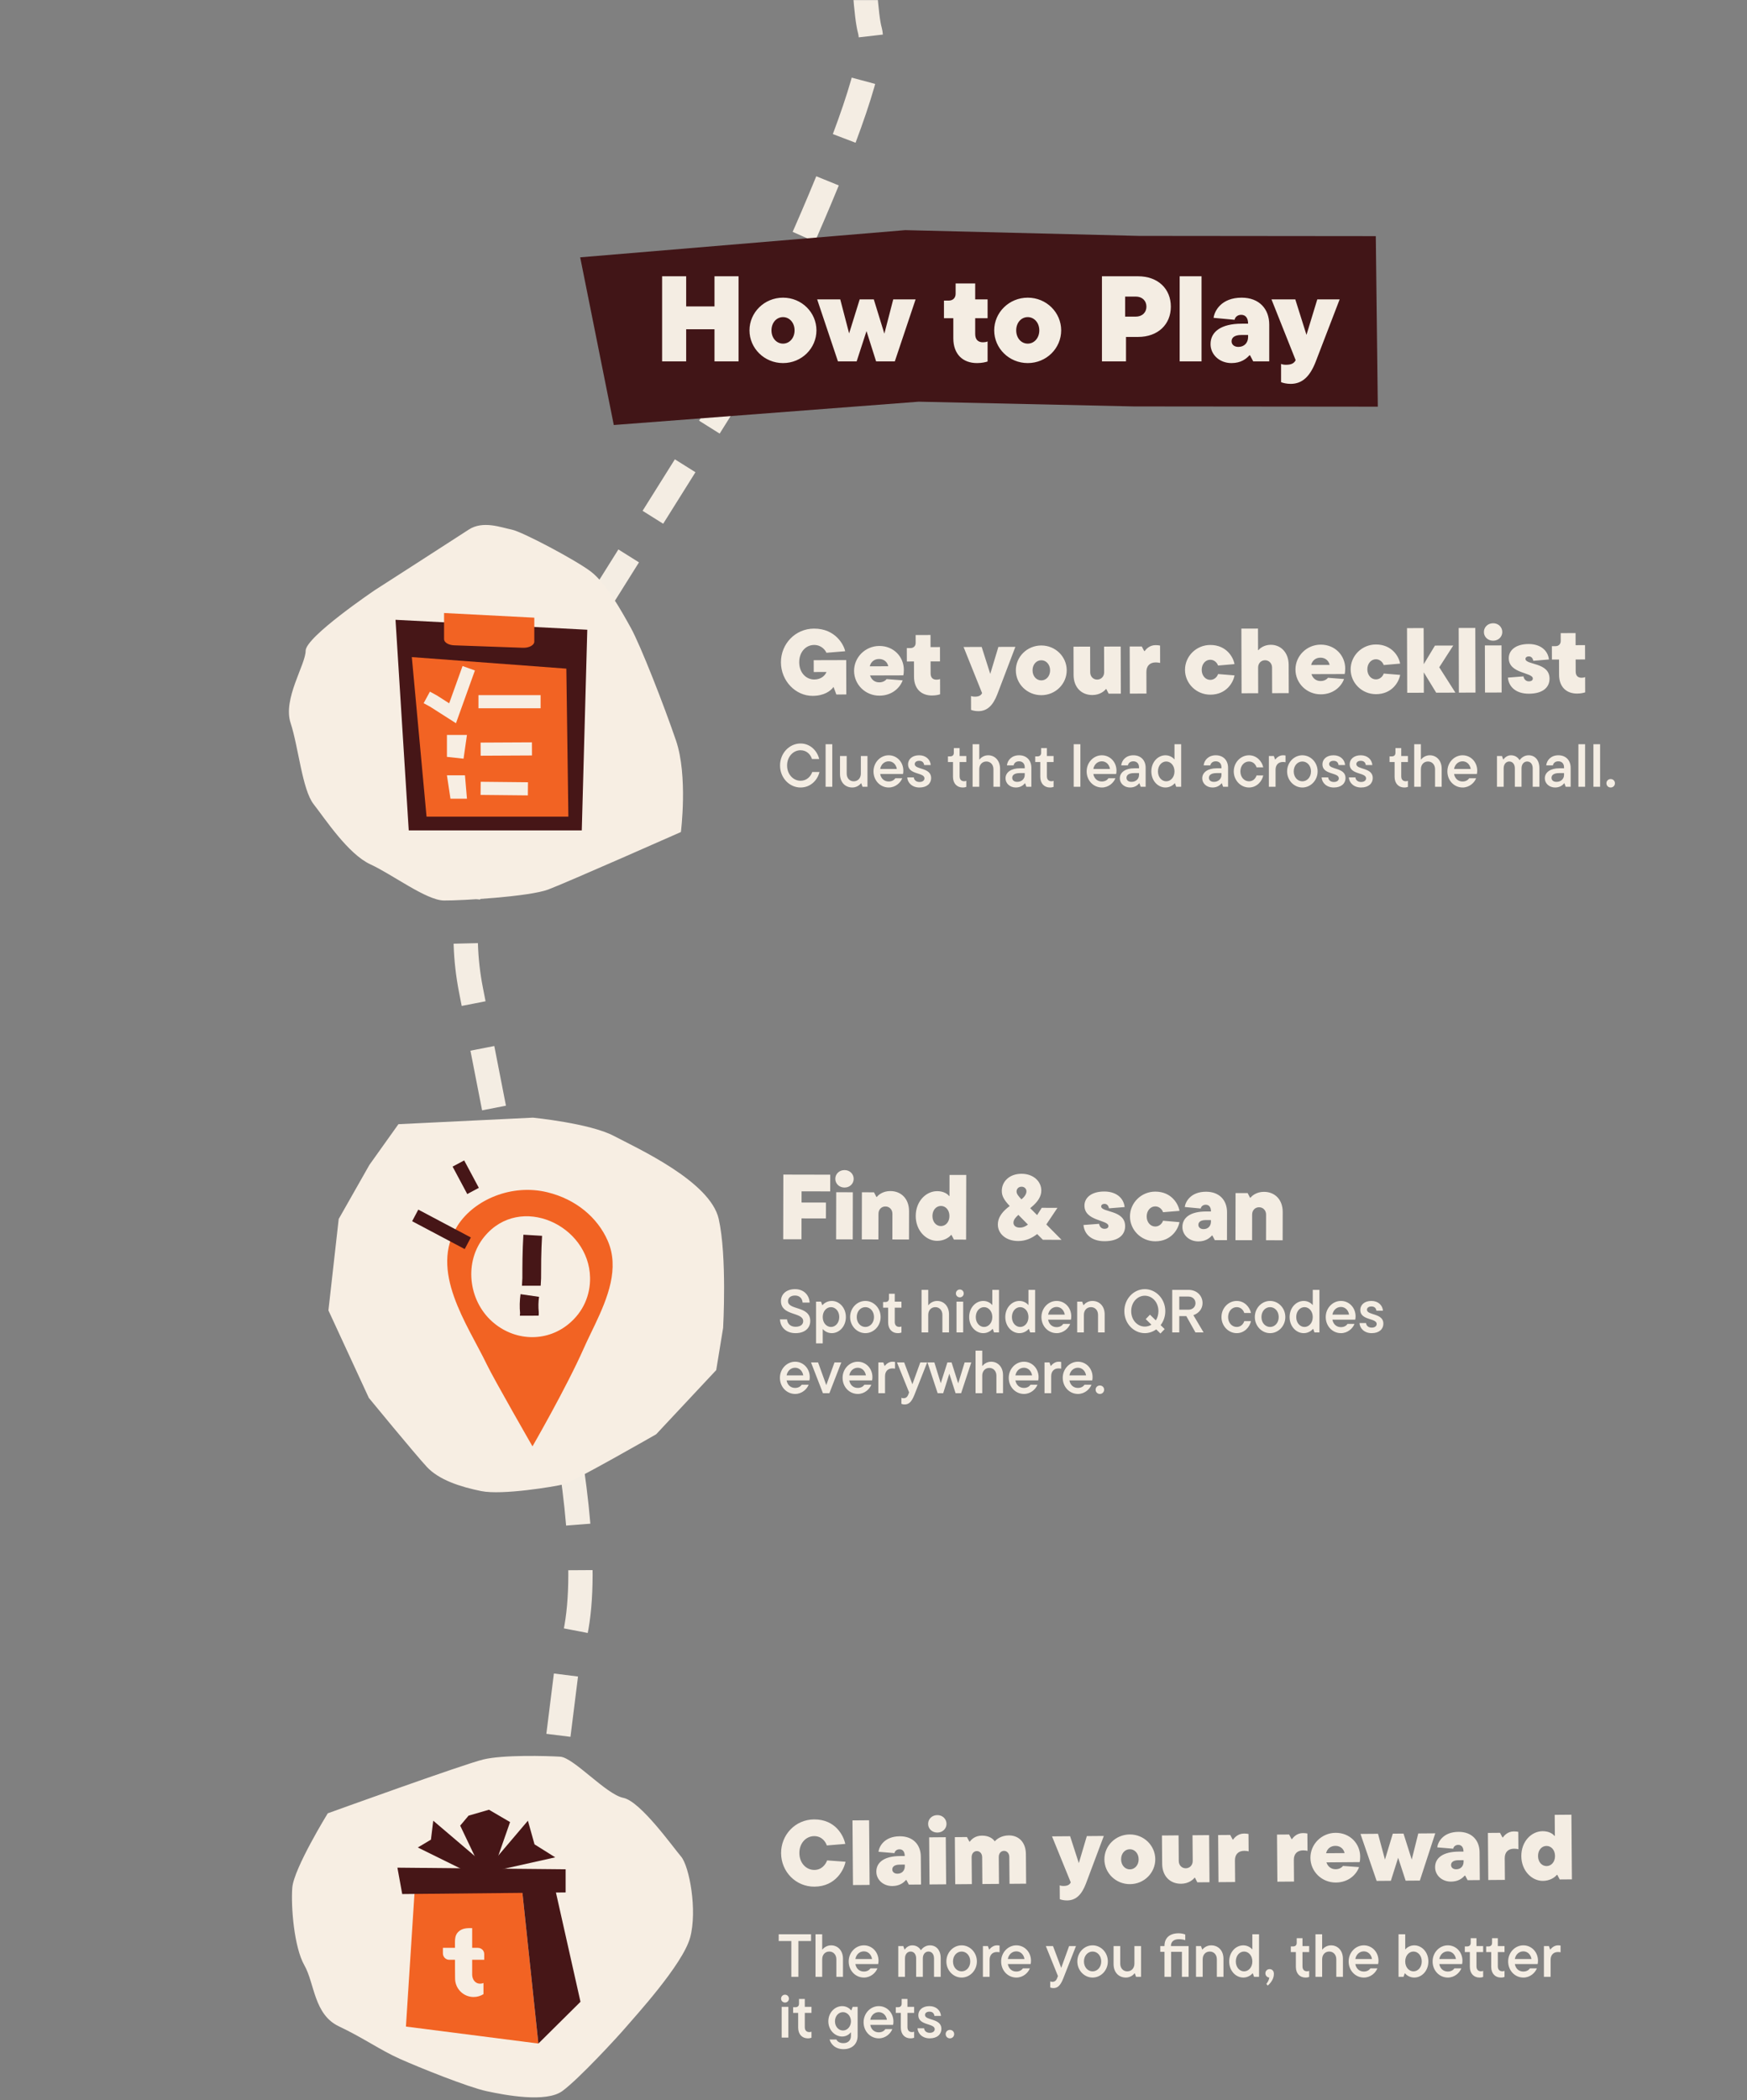 <svg width="575" height="691" viewBox="0 0 575 691" fill="none" xmlns="http://www.w3.org/2000/svg">
<rect x="0" y="0" width="575" height="691" fill="#808080" stroke="none"/>
<g clip-path="url(#clip0_126_1740)">
<path d="M281.334 -182.971C281.334 -182.971 281.323 -7.51 286.308 9.993C291.293 27.497 240.576 129.21 240.576 129.21L190.404 209.249L162.513 267.178C153.767 285.342 151.129 305.853 154.997 325.637L169.933 402.067C169.933 402.067 202.152 508.299 187 545.307L171.959 665.556" stroke="#F4EDE3" stroke-width="8" stroke-miterlimit="10" stroke-dasharray="20 15"/>
<path d="M202.022 139.834L190.959 84.665L297.929 75.717L374.867 77.614L452.821 77.691L453.488 133.797L373.164 133.72L302.395 132.161L202.022 139.834Z" fill="#411517"/>
<path d="M235.163 100.816V90.897H243.083V118.896H235.163V108.336H225.843V118.896H217.923V90.897H225.843V100.816H235.163ZM257.723 119.456C251.563 119.456 246.683 114.576 246.683 108.696C246.683 102.816 251.563 97.936 257.723 97.936C263.883 97.936 268.723 102.816 268.723 108.696C268.723 114.576 263.883 119.456 257.723 119.456ZM257.723 113.056C259.843 113.056 261.523 111.216 261.523 108.696C261.523 106.176 259.843 104.336 257.723 104.336C255.563 104.336 253.923 106.176 253.923 108.696C253.923 111.216 255.563 113.056 257.723 113.056ZM291.076 109.776L293.996 98.496H301.356L294.516 118.896H288.356L285.196 108.936L281.956 118.896H275.796L268.956 98.496H276.556L279.476 109.696L282.956 98.496H287.596L291.076 109.776ZM321.572 119.456C316.812 119.456 313.772 116.456 313.772 111.296V104.696H310.692V98.897H312.252C313.652 98.897 314.532 98.016 314.532 96.617V93.257H320.972V98.496H325.052V104.696H320.972V109.896C320.972 111.736 321.932 112.616 323.532 112.616C324.012 112.616 324.612 112.536 325.052 112.336V118.936C324.452 119.136 323.212 119.456 321.572 119.456ZM338.27 119.456C332.11 119.456 327.23 114.576 327.23 108.696C327.23 102.816 332.11 97.936 338.27 97.936C344.43 97.936 349.27 102.816 349.27 108.696C349.27 114.576 344.43 119.456 338.27 119.456ZM338.27 113.056C340.39 113.056 342.07 111.216 342.07 108.696C342.07 106.176 340.39 104.336 338.27 104.336C336.11 104.336 334.47 106.176 334.47 108.696C334.47 111.216 336.11 113.056 338.27 113.056ZM362.689 90.897H374.569C381.169 90.897 385.369 95.056 385.369 100.896C385.369 106.696 381.169 110.856 374.569 110.856H370.609V118.896H362.689V90.897ZM370.329 104.176H373.809C375.929 104.176 377.329 102.816 377.329 100.896C377.329 98.936 375.929 97.576 373.809 97.576H370.329V104.176ZM395.469 118.896H388.269V90.897H395.469V118.896ZM408.673 97.936C414.433 97.936 417.753 101.616 417.753 106.816V118.896H412.473L411.433 116.896H411.233C410.193 118.056 408.473 119.456 405.313 119.456C401.353 119.456 398.433 116.656 398.433 113.216C398.433 109.136 401.913 106.496 408.713 106.496H410.793C410.793 104.496 409.873 103.576 408.513 103.576C407.353 103.576 406.513 104.296 406.353 105.216L399.433 104.576C399.713 102.336 401.953 97.936 408.673 97.936ZM407.593 114.136C409.513 114.136 410.793 112.816 410.793 110.856V110.216H408.593C406.233 110.216 405.353 111.136 405.353 112.296C405.353 113.336 406.193 114.136 407.593 114.136ZM430.007 110.176L433.567 98.496H440.927L433.007 119.096C431.167 123.776 428.687 126.296 424.807 126.296C423.487 126.296 422.327 126.016 421.647 125.736V119.736C422.167 119.936 422.607 120.016 423.287 120.016C425.127 120.016 425.967 119.456 426.447 118.496L418.487 98.496H426.327L430.007 110.176Z" fill="#F4EDE3"/>
<path d="M267.832 221.102L267.82 217.212L278.517 217.18L278.551 228.485L275.269 228.495L274.35 226.006C273.381 227.346 271.259 228.933 267.46 228.944C261.838 228.961 257.052 224.022 257.033 217.913C257.015 211.835 261.772 206.837 267.91 206.819C275.022 206.797 277.773 212.229 278.174 214.264L272.006 214.769C271.639 213.919 270.388 212.19 267.926 212.198C265.283 212.206 263.04 214.461 263.051 217.895C263.061 221.329 265.317 223.571 268.021 223.563C270.361 223.556 271.633 222.124 272.025 221.09L267.832 221.102ZM297.487 220.375C297.49 221.226 297.4 221.895 297.31 222.199L286.37 222.232C286.86 223.72 287.987 224.506 289.416 224.502C290.783 224.498 291.571 223.766 291.813 223.431L297.102 223.841C296.258 226.184 293.714 228.866 289.459 228.878C284.809 228.892 281.121 225.226 281.108 220.728C281.094 216.261 284.791 212.542 289.41 212.529C294.181 212.514 297.474 216.121 297.487 220.375ZM289.332 216.814C287.873 216.818 286.66 217.642 286.27 219.224L292.348 219.206C292.1 217.839 290.942 216.809 289.332 216.814ZM306.778 228.826C303.162 228.837 300.845 226.565 300.833 222.645L300.818 217.63L298.478 217.637L298.465 213.231L299.65 213.227C300.714 213.224 301.381 212.554 301.377 211.49L301.37 208.937L306.263 208.922L306.275 212.904L309.374 212.894L309.388 217.605L306.289 217.614L306.3 221.565C306.305 222.963 307.036 223.629 308.252 223.625C308.616 223.624 309.072 223.562 309.406 223.409L309.421 228.424C308.965 228.577 308.024 228.823 306.778 228.826ZM325.927 221.719L328.605 212.837L334.197 212.82L328.227 228.489C326.839 232.049 324.961 233.969 322.013 233.978C321.01 233.981 320.128 233.771 319.611 233.559L319.597 229.001C319.993 229.152 320.327 229.211 320.844 229.21C322.242 229.206 322.879 228.778 323.241 228.048L317.148 212.871L323.105 212.853L325.927 221.719ZM342.761 228.719C338.081 228.733 334.363 225.036 334.349 220.569C334.336 216.102 338.033 212.383 342.713 212.369C347.393 212.355 351.081 216.052 351.094 220.519C351.108 224.986 347.441 228.705 342.761 228.719ZM342.747 223.857C344.358 223.852 345.63 222.45 345.624 220.535C345.618 218.621 344.338 217.227 342.727 217.232C341.086 217.236 339.844 218.638 339.85 220.553C339.856 222.467 341.106 223.861 342.747 223.857ZM359.547 228.669C355.901 228.68 353.37 226.104 353.358 222.093L353.331 212.763L358.801 212.747L358.826 221.195C358.83 222.593 359.836 223.593 361.112 223.589C362.419 223.585 363.419 222.579 363.415 221.181L363.39 212.733L368.86 212.716L368.906 228.215L364.895 228.227L364.13 226.71L363.978 226.711C363.494 227.381 361.979 228.661 359.547 228.669ZM377.34 228.19L371.87 228.206L371.823 212.708L375.804 212.696L376.599 214.213L376.751 214.212C377.144 213.664 378.295 212.263 380.331 212.257C380.878 212.255 381.486 212.314 381.821 212.404L381.838 218.118C381.503 218.027 380.956 217.938 380.409 217.939C378.464 217.945 377.313 219.073 377.319 221.079L377.34 228.19ZM398.376 228.553C393.757 228.566 390.038 224.87 390.025 220.403C390.011 215.935 393.708 212.217 398.327 212.203C403.706 212.187 405.967 216.313 406.308 218.5L400.9 218.972C400.685 218.213 399.77 217.061 398.342 217.065C396.761 217.07 395.519 218.472 395.525 220.386C395.531 222.301 396.781 223.695 398.361 223.69C399.79 223.686 400.698 222.528 400.908 221.768L406.319 222.208C405.961 224.397 403.755 228.537 398.376 228.553ZM414.114 228.08L408.644 228.097L408.58 206.824L414.05 206.807L414.071 213.888L414.223 213.888C414.647 213.309 416.072 212.15 418.26 212.143C421.573 212.133 424.133 214.709 424.145 218.72L424.173 228.05L418.703 228.066L418.678 219.618C418.673 218.251 417.667 217.22 416.361 217.224C415.054 217.228 414.085 218.264 414.089 219.632L414.114 228.08ZM442.759 219.941C442.761 220.792 442.672 221.461 442.582 221.765L431.642 221.798C432.132 223.285 433.259 224.072 434.687 224.068C436.055 224.064 436.843 223.332 437.085 222.997L442.374 223.407C441.53 225.749 438.985 228.431 434.731 228.444C430.081 228.458 426.393 224.792 426.38 220.294C426.366 215.827 430.063 212.108 434.682 212.094C439.453 212.08 442.746 215.687 442.759 219.941ZM434.604 216.379C433.145 216.384 431.932 217.208 431.541 218.789L437.619 218.771C437.372 217.404 436.214 216.375 434.604 216.379ZM452.894 228.39C448.274 228.403 444.556 224.707 444.542 220.24C444.529 215.772 448.225 212.054 452.845 212.04C458.224 212.024 460.485 216.15 460.826 218.337L455.418 218.809C455.203 218.05 454.288 216.898 452.859 216.902C451.279 216.907 450.037 218.309 450.043 220.223C450.049 222.138 451.299 223.532 452.879 223.527C454.307 223.523 455.216 222.365 455.426 221.605L460.837 222.045C460.479 224.234 458.273 228.374 452.894 228.39ZM473.712 219.545L479.025 227.886L472.704 227.905L468.612 221.201L468.632 227.917L463.162 227.934L463.098 206.661L468.568 206.644L468.604 218.527L472.293 212.407L478.31 212.389L473.712 219.545ZM485.637 227.866L480.167 227.883L480.103 206.61L485.573 206.593L485.637 227.866ZM491.454 210.8C489.691 210.805 488.411 209.533 488.406 207.953C488.401 206.342 489.674 205.062 491.437 205.056C493.169 205.051 494.449 206.324 494.454 207.934C494.459 209.515 493.186 210.795 491.454 210.8ZM494.24 227.841L488.77 227.857L488.723 212.358L494.194 212.342L494.24 227.841ZM503.216 228.239C498.992 228.252 496.584 226.01 496.301 222.942L501.436 222.531C501.591 223.503 502.262 224.17 503.204 224.167C504.085 224.164 504.509 223.768 504.508 223.251C504.501 221.155 496.602 221.725 496.586 216.559C496.579 214.006 498.791 211.903 503.106 211.89C507.087 211.878 509.495 214.059 509.807 216.975L504.673 217.416C504.488 216.566 504.03 215.959 503.21 215.962C502.48 215.964 502.086 216.33 502.088 216.786C502.094 218.852 509.992 217.826 510.008 223.265C510.017 226.152 507.805 228.226 503.216 228.239ZM519.092 228.192C515.475 228.203 513.159 225.93 513.147 222.01L513.132 216.996L510.792 217.003L510.779 212.596L511.964 212.593C513.028 212.589 513.694 211.919 513.691 210.855L513.683 208.302L518.576 208.288L518.588 212.269L521.688 212.26L521.702 216.97L518.602 216.979L518.614 220.93C518.618 222.328 519.349 222.994 520.565 222.991C520.93 222.99 521.385 222.927 521.719 222.774L521.734 227.789C521.279 227.942 520.338 228.188 519.092 228.192Z" fill="#F4EDE3"/>
<path d="M273.262 386.48L273.25 391.98L263.829 391.961L263.822 395.638L271.845 395.655L271.834 400.882L263.811 400.865L263.796 407.733L257.779 407.721L257.824 386.448L273.262 386.48ZM277.963 390.714C276.2 390.71 274.927 389.431 274.93 387.851C274.933 386.24 276.212 384.966 277.975 384.97C279.707 384.974 280.981 386.253 280.977 387.863C280.974 389.444 279.695 390.717 277.963 390.714ZM280.662 407.768L275.192 407.757L275.225 392.258L280.695 392.269L280.662 407.768ZM289.12 407.786L283.65 407.775L283.683 392.276L287.664 392.284L288.451 393.805L288.603 393.805C289.09 393.138 290.612 391.865 293.044 391.87C296.66 391.877 299.207 394.466 299.199 398.477L299.18 407.807L293.709 407.796L293.727 399.347C293.73 397.949 292.729 396.944 291.422 396.941C290.116 396.939 289.141 397.94 289.138 399.338L289.12 407.786ZM308.433 408.252C304.756 408.244 301.39 404.833 301.399 400.062C301.41 395.23 304.79 391.894 308.467 391.902C310.564 391.906 311.899 392.821 312.354 393.49L312.506 393.491L312.52 386.562L318.021 386.573L317.976 407.846L313.965 407.838L313.178 406.317L313.026 406.316C312.264 407.257 310.591 408.256 308.433 408.252ZM309.689 403.392C311.239 403.395 312.488 402.061 312.492 400.085C312.496 398.11 311.253 396.77 309.703 396.767C308.153 396.764 306.904 398.098 306.9 400.074C306.896 402.049 308.139 403.389 309.689 403.392ZM344.383 402.857L349.387 407.912L343.248 407.899L341.368 406.011C339.693 407.314 337.686 408.313 335.133 408.307C330.969 408.299 328.422 405.801 328.428 402.884C328.434 400.21 330.352 398.299 332.148 396.935L332.331 396.784C330.42 394.774 329.724 393.435 329.727 391.825C329.734 388.725 332.231 386.177 336.243 386.186C340.193 386.194 342.741 388.752 342.735 391.7C342.731 393.493 341.755 395.284 339.471 397.163L339.076 397.497L341.35 399.781L342.875 397.383L348.041 397.394L344.383 402.857ZM336.234 390.44C335.261 390.438 334.591 391.106 334.589 392.017C334.588 392.777 335.133 393.477 336.195 394.604C337.047 393.907 337.839 392.966 337.841 391.963C337.843 391.112 337.176 390.442 336.234 390.44ZM335.659 403.902C336.57 403.904 337.391 403.602 338.335 402.905L335.181 399.707L334.998 399.889C334.359 400.465 333.567 401.284 333.565 402.287C333.563 403.29 334.413 403.899 335.659 403.902ZM363.504 408.367C359.28 408.358 356.884 406.104 356.617 403.034L361.753 402.65C361.903 403.622 362.57 404.292 363.512 404.294C364.394 404.296 364.82 403.902 364.821 403.385C364.825 401.288 356.923 401.819 356.934 396.653C356.939 394.1 359.162 392.008 363.477 392.017C367.458 392.025 369.855 394.218 370.152 397.136L365.016 397.551C364.835 396.7 364.38 396.091 363.56 396.089C362.831 396.088 362.435 396.451 362.434 396.907C362.43 398.974 370.333 397.987 370.322 403.427C370.316 406.314 368.093 408.376 363.504 408.367ZM380.223 408.401C375.604 408.392 371.904 404.677 371.914 400.209C371.923 395.742 375.638 392.042 380.258 392.052C385.637 392.063 387.877 396.201 388.206 398.389L382.796 398.834C382.585 398.074 381.676 396.917 380.247 396.914C378.667 396.911 377.418 398.306 377.414 400.221C377.41 402.135 378.653 403.536 380.234 403.539C381.662 403.542 382.576 402.389 382.79 401.63L388.199 402.097C387.83 404.284 385.602 408.413 380.223 408.401ZM396.976 392.087C401.353 392.096 403.869 394.897 403.861 398.848L403.842 408.025L399.83 408.017L399.043 406.496L398.891 406.495C398.099 407.375 396.79 408.436 394.39 408.431C391.381 408.425 389.167 406.293 389.172 403.679C389.179 400.58 391.827 398.579 396.993 398.59L398.574 398.593C398.577 397.074 397.879 396.373 396.846 396.371C395.965 396.369 395.325 396.915 395.202 397.614L389.946 397.117C390.162 395.415 391.871 392.076 396.976 392.087ZM396.13 404.393C397.589 404.396 398.564 403.395 398.567 401.906L398.568 401.42L396.896 401.416C395.103 401.412 394.433 402.11 394.431 402.991C394.43 403.781 395.067 404.391 396.13 404.393ZM412.105 408.043L406.635 408.031L406.667 392.532L410.648 392.541L411.435 394.062L411.587 394.062C412.075 393.394 413.597 392.121 416.028 392.126C419.644 392.134 422.192 394.722 422.183 398.734L422.164 408.064L416.694 408.052L416.711 399.604C416.714 398.206 415.713 397.201 414.407 397.198C413.1 397.195 412.125 398.196 412.122 399.594L412.105 408.043Z" fill="#F4EDE3"/>
<path d="M268.082 620.727C261.943 620.776 257.133 615.83 257.085 609.752C257.036 603.674 261.768 598.652 267.907 598.604C275.018 598.547 277.675 604.027 278.212 606.667L272.138 607.171C271.733 605.958 270.472 604.084 267.95 604.104C265.306 604.125 263.075 606.392 263.102 609.704C263.128 613.016 265.394 615.247 268.038 615.227C270.5 615.207 271.762 613.374 272.238 612.093L278.289 612.532C277.852 614.906 275.223 620.67 268.082 620.727ZM286.217 620.158L280.747 620.201L280.579 598.929L286.049 598.885L286.217 620.158ZM296.122 604.155C300.498 604.12 303.042 606.896 303.074 610.846L303.146 620.024L299.135 620.056L298.333 618.542L298.181 618.544C297.398 619.431 296.1 620.505 293.699 620.524C290.69 620.548 288.455 618.438 288.434 615.825C288.41 612.725 291.038 610.698 296.204 610.658L297.784 610.645C297.772 609.126 297.068 608.432 296.034 608.44C295.153 608.447 294.519 608.999 294.403 609.699L289.142 609.255C289.341 607.551 291.017 604.195 296.122 604.155ZM295.399 616.469C296.858 616.457 297.822 615.446 297.81 613.957L297.807 613.471L296.135 613.484C294.342 613.499 293.679 614.203 293.686 615.084C293.692 615.874 294.335 616.477 295.399 616.469ZM308.539 602.932C306.777 602.946 305.49 601.679 305.478 600.099C305.465 598.489 306.731 597.202 308.494 597.188C310.226 597.174 311.512 598.441 311.525 600.051C311.538 601.632 310.271 602.918 308.539 602.932ZM311.409 619.958L305.939 620.002L305.816 604.503L311.286 604.46L311.409 619.958ZM332.018 603.87C335.331 603.844 337.628 606.135 337.659 610.025L337.736 619.75L332.266 619.793L332.196 610.98C332.186 609.704 331.39 608.95 330.448 608.958C329.475 608.966 328.722 609.731 328.732 611.008L328.801 619.821L323.331 619.864L323.262 611.051C323.252 609.775 322.455 609.021 321.513 609.029C320.541 609.036 319.787 609.802 319.797 611.078L319.867 619.891L314.397 619.935L314.274 604.436L318.255 604.405L319.057 605.918L319.209 605.917C319.75 605.153 320.957 603.958 323.175 603.94C325.606 603.921 326.891 605.035 327.414 605.821C328.046 605.057 329.648 603.889 332.018 603.87ZM355.079 612.987L357.714 604.092L363.305 604.048L357.412 619.746C356.043 623.312 354.174 625.242 351.226 625.265C350.223 625.273 349.34 625.067 348.822 624.859L348.786 620.3C349.182 620.449 349.517 620.507 350.033 620.503C351.431 620.492 352.066 620.062 352.425 619.33L346.257 604.183L352.213 604.136L355.079 612.987ZM371.948 619.904C367.268 619.941 363.531 616.263 363.496 611.796C363.461 607.329 367.139 603.592 371.819 603.555C376.498 603.518 380.205 607.196 380.24 611.663C380.276 616.131 376.628 619.867 371.948 619.904ZM371.91 615.042C373.52 615.029 374.785 613.621 374.77 611.707C374.755 609.792 373.468 608.404 371.857 608.417C370.216 608.43 368.981 609.838 368.996 611.752C369.011 613.667 370.269 615.055 371.91 615.042ZM388.733 619.771C385.087 619.8 382.544 617.237 382.512 613.226L382.438 603.896L387.908 603.853L387.975 612.301C387.986 613.699 388.997 614.694 390.273 614.684C391.58 614.674 392.575 613.663 392.564 612.265L392.497 603.817L397.967 603.773L398.09 619.272L394.079 619.304L393.307 617.79L393.155 617.791C392.674 618.464 391.165 619.752 388.733 619.771ZM406.523 619.205L401.053 619.248L400.931 603.75L404.912 603.718L405.714 605.232L405.866 605.23C406.256 604.68 407.4 603.273 409.436 603.257C409.983 603.253 410.591 603.309 410.926 603.397L410.972 609.11C410.637 609.022 410.089 608.935 409.542 608.939C407.597 608.955 406.451 610.088 406.467 612.094L406.523 619.205ZM425.902 619.051L420.432 619.095L420.31 603.596L424.29 603.565L425.093 605.078L425.245 605.077C425.635 604.527 426.779 603.12 428.815 603.104C429.362 603.099 429.97 603.155 430.305 603.244L430.351 608.957C430.016 608.868 429.468 608.781 428.921 608.786C426.976 608.801 425.83 609.935 425.846 611.94L425.902 619.051ZM447.685 610.825C447.691 611.676 447.606 612.346 447.517 612.65L436.577 612.737C437.075 614.222 438.205 615.003 439.634 614.992C441.001 614.981 441.786 614.245 442.026 613.909L447.317 614.293C446.485 616.64 443.953 619.334 439.699 619.368C435.049 619.405 431.343 615.757 431.307 611.259C431.272 606.792 434.95 603.055 439.569 603.018C444.34 602.981 447.651 606.571 447.685 610.825ZM439.512 607.304C438.053 607.316 436.844 608.146 436.462 609.729L442.54 609.681C442.286 608.315 441.123 607.291 439.512 607.304ZM464.654 611.815L466.805 603.228L472.397 603.184L467.323 618.723L462.643 618.76L460.182 611.213L457.781 618.799L453.101 618.836L447.781 603.379L453.555 603.333L455.841 611.824L458.418 603.295L461.943 603.267L464.654 611.815ZM480.029 602.698C484.405 602.663 486.95 605.439 486.981 609.39L487.054 618.567L483.042 618.599L482.24 617.086L482.088 617.087C481.305 617.974 480.007 619.048 477.606 619.067C474.597 619.091 472.362 616.982 472.342 614.368C472.317 611.268 474.945 609.242 480.111 609.201L481.691 609.188C481.679 607.669 480.975 606.976 479.942 606.984C479.06 606.991 478.426 607.543 478.31 608.243L473.049 607.798C473.249 606.095 474.924 602.738 480.029 602.698ZM479.306 615.012C480.765 615 481.729 613.99 481.718 612.501L481.714 612.015L480.042 612.028C478.249 612.042 477.586 612.746 477.593 613.628C477.6 614.418 478.243 615.02 479.306 615.012ZM495.316 618.502L489.846 618.545L489.724 603.047L493.705 603.015L494.507 604.528L494.659 604.527C495.049 603.977 496.193 602.57 498.229 602.554C498.776 602.549 499.384 602.605 499.719 602.694L499.765 608.407C499.43 608.319 498.882 608.232 498.335 608.236C496.39 608.251 495.244 609.385 495.26 611.391L495.316 618.502ZM507.836 618.828C504.159 618.857 500.759 615.48 500.721 610.709C500.683 605.877 504.03 602.508 507.707 602.479C509.804 602.462 511.148 603.363 511.609 604.028L511.761 604.027L511.706 597.098L517.207 597.055L517.375 618.327L513.364 618.359L512.562 616.846L512.41 616.847C511.658 617.795 509.994 618.811 507.836 618.828ZM509.044 613.956C510.594 613.944 511.829 612.597 511.813 610.621C511.798 608.646 510.541 607.319 508.991 607.331C507.442 607.343 506.206 608.69 506.222 610.666C506.238 612.641 507.494 613.968 509.044 613.956Z" fill="#F4EDE3"/>
<path d="M262.78 650.396H260.46V638.616H256.3V636.396H266.94V638.616H262.78V650.396ZM270.615 650.396H268.415V636.396H270.615V641.396H270.715C271.015 640.956 272.055 640.036 273.535 640.036C275.775 640.036 277.455 641.776 277.455 644.456V650.396H275.275V644.616C275.275 643.116 274.295 642.076 272.955 642.076C271.575 642.076 270.615 643.116 270.615 644.616V650.396ZM289.156 645.116C289.156 645.596 289.096 645.976 289.036 646.196H281.536C281.816 647.736 282.896 648.656 284.336 648.656C285.476 648.656 286.156 648.116 286.516 647.596H288.796C288.236 649.056 286.576 650.636 284.356 650.636C281.556 650.636 279.336 648.336 279.336 645.336C279.336 642.376 281.616 640.036 284.336 640.036C287.036 640.036 289.156 642.236 289.156 645.116ZM284.336 642.016C282.956 642.016 281.816 642.996 281.536 644.536H287.016C286.776 643.036 285.696 642.016 284.336 642.016ZM306.079 640.036C308.139 640.036 309.619 641.576 309.619 644.276V650.396H307.419V644.336C307.419 642.896 306.639 642.076 305.599 642.076C304.559 642.076 303.739 642.936 303.739 644.336V650.396H301.539V644.336C301.539 642.896 300.739 642.076 299.719 642.076C298.679 642.076 297.859 642.936 297.859 644.336V650.396H295.659V640.276H297.299L297.699 641.396H297.799C298.059 640.996 298.919 640.036 300.259 640.036C301.859 640.036 302.739 641.016 303.099 641.656C303.559 640.976 304.579 640.036 306.079 640.036ZM316.505 650.636C313.765 650.636 311.485 648.276 311.485 645.336C311.485 642.376 313.765 640.036 316.505 640.036C319.245 640.036 321.525 642.376 321.525 645.336C321.525 648.276 319.245 650.636 316.505 650.636ZM316.505 648.596C318.065 648.596 319.345 647.256 319.345 645.336C319.345 643.416 318.065 642.076 316.505 642.076C314.945 642.076 313.665 643.416 313.665 645.336C313.665 647.256 314.945 648.596 316.505 648.596ZM325.71 650.396H323.51V640.276H325.15L325.55 641.396H325.65C325.93 640.996 326.85 640.036 328.15 640.036C328.51 640.036 328.73 640.056 328.99 640.116V642.316C328.71 642.256 328.45 642.236 328.09 642.236C326.69 642.236 325.71 643.176 325.71 644.796V650.396ZM339.332 645.116C339.332 645.596 339.272 645.976 339.212 646.196H331.712C331.992 647.736 333.072 648.656 334.512 648.656C335.652 648.656 336.332 648.116 336.692 647.596H338.972C338.412 649.056 336.752 650.636 334.532 650.636C331.732 650.636 329.512 648.336 329.512 645.336C329.512 642.376 331.792 640.036 334.512 640.036C337.212 640.036 339.332 642.236 339.332 645.116ZM334.512 642.016C333.132 642.016 331.992 642.996 331.712 644.536H337.192C336.952 643.036 335.872 642.016 334.512 642.016ZM349.284 647.456L351.884 640.276H354.144L349.944 650.956C348.984 653.376 348.024 654.096 346.744 654.096C346.284 654.096 345.904 653.996 345.664 653.896V651.896C345.864 651.996 346.084 652.036 346.344 652.036C347.104 652.036 347.604 651.716 347.964 650.776L348.204 650.136L344.224 640.276H346.584L349.284 647.456ZM359.61 650.636C356.87 650.636 354.59 648.276 354.59 645.336C354.59 642.376 356.87 640.036 359.61 640.036C362.35 640.036 364.63 642.376 364.63 645.336C364.63 648.276 362.35 650.636 359.61 650.636ZM359.61 648.596C361.17 648.596 362.45 647.256 362.45 645.336C362.45 643.416 361.17 642.076 359.61 642.076C358.05 642.076 356.77 643.416 356.77 645.336C356.77 647.256 358.05 648.596 359.61 648.596ZM370.576 650.636C368.196 650.636 366.516 648.896 366.516 646.216V640.276H368.716V646.056C368.716 647.556 369.676 648.596 371.016 648.596C372.396 648.596 373.376 647.556 373.376 646.056V640.276H375.556V650.396H373.916L373.516 649.256H373.416C373.096 649.696 372.076 650.636 370.576 650.636ZM385.39 640.236V640.276H391.21V650.396H389.01V642.176H385.45V650.396H383.27V642.176H381.89V640.276H383.27V640.216C383.27 637.636 384.93 636.076 387.91 636.076C388.75 636.076 389.47 636.216 390.11 636.476V638.336C389.45 638.096 388.63 638.016 388.03 638.016C386.33 638.016 385.39 638.836 385.39 640.236ZM395.847 650.396H393.647V640.276H395.287L395.687 641.396H395.787C396.107 640.956 397.127 640.036 398.627 640.036C401.007 640.036 402.687 641.776 402.687 644.456V650.396H400.507V644.616C400.507 643.116 399.527 642.076 398.187 642.076C396.807 642.076 395.847 643.116 395.847 644.616V650.396ZM409.231 650.636C406.731 650.636 404.571 648.416 404.571 645.336C404.571 642.256 406.731 640.036 409.231 640.036C410.771 640.036 411.871 640.976 412.091 641.336H412.191V636.396H414.391V650.396H412.751L412.351 649.256H412.251C411.971 649.636 410.851 650.636 409.231 650.636ZM409.471 648.596C410.931 648.596 412.191 647.276 412.191 645.336C412.191 643.396 410.931 642.076 409.471 642.076C408.011 642.076 406.751 643.396 406.751 645.336C406.751 647.276 408.011 648.596 409.471 648.596ZM417.865 647.856C418.685 647.856 419.285 648.456 419.285 649.416C419.285 651.316 417.905 652.736 417.245 653.276L416.805 652.716C417.105 652.336 417.625 651.656 417.765 650.636C417.025 650.576 416.485 649.976 416.485 649.236C416.485 648.456 417.085 647.856 417.865 647.856ZM429.694 650.636C427.854 650.636 426.514 649.336 426.514 647.116V642.256H424.854V640.396H425.574C426.374 640.396 426.794 639.976 426.794 639.196V637.676H428.694V640.276H430.894V642.256H428.694V646.936C428.694 648.056 429.294 648.576 430.194 648.576C430.454 648.576 430.694 648.536 430.894 648.436V650.436C430.634 650.536 430.234 650.636 429.694 650.636ZM435.166 650.396H432.966V636.396H435.166V641.396H435.266C435.566 640.956 436.606 640.036 438.086 640.036C440.326 640.036 442.006 641.776 442.006 644.456V650.396H439.826V644.616C439.826 643.116 438.846 642.076 437.506 642.076C436.126 642.076 435.166 643.116 435.166 644.616V650.396ZM453.707 645.116C453.707 645.596 453.647 645.976 453.587 646.196H446.087C446.367 647.736 447.447 648.656 448.887 648.656C450.027 648.656 450.707 648.116 451.067 647.596H453.347C452.787 649.056 451.127 650.636 448.907 650.636C446.107 650.636 443.887 648.336 443.887 645.336C443.887 642.376 446.167 640.036 448.887 640.036C451.587 640.036 453.707 642.236 453.707 645.116ZM448.887 642.016C447.507 642.016 446.367 642.996 446.087 644.536H451.567C451.327 643.036 450.247 642.016 448.887 642.016ZM465.469 650.636C463.829 650.636 462.729 649.636 462.449 649.256H462.349L461.949 650.396H460.309V636.396H462.509V641.336H462.609C462.829 640.976 463.929 640.036 465.469 640.036C467.969 640.036 470.129 642.256 470.129 645.336C470.129 648.416 467.969 650.636 465.469 650.636ZM465.229 648.596C466.689 648.596 467.949 647.276 467.949 645.336C467.949 643.396 466.689 642.076 465.229 642.076C463.769 642.076 462.509 643.396 462.509 645.336C462.509 647.276 463.769 648.596 465.229 648.596ZM481.344 645.116C481.344 645.596 481.284 645.976 481.224 646.196H473.724C474.004 647.736 475.084 648.656 476.524 648.656C477.664 648.656 478.344 648.116 478.704 647.596H480.984C480.424 649.056 478.764 650.636 476.544 650.636C473.744 650.636 471.524 648.336 471.524 645.336C471.524 642.376 473.804 640.036 476.524 640.036C479.224 640.036 481.344 642.236 481.344 645.116ZM476.524 642.016C475.144 642.016 474.004 642.996 473.724 644.536H479.204C478.964 643.036 477.884 642.016 476.524 642.016ZM486.96 650.636C485.12 650.636 483.78 649.336 483.78 647.116V642.256H482.12V640.396H482.84C483.64 640.396 484.06 639.976 484.06 639.196V637.676H485.96V640.276H488.16V642.256H485.96V646.936C485.96 648.056 486.56 648.576 487.46 648.576C487.72 648.576 487.96 648.536 488.16 648.436V650.436C487.9 650.536 487.5 650.636 486.96 650.636ZM493.991 650.636C492.151 650.636 490.811 649.336 490.811 647.116V642.256H489.151V640.396H489.871C490.671 640.396 491.091 639.976 491.091 639.196V637.676H492.991V640.276H495.191V642.256H492.991V646.936C492.991 648.056 493.591 648.576 494.491 648.576C494.751 648.576 494.991 648.536 495.191 648.436V650.436C494.931 650.536 494.531 650.636 493.991 650.636ZM506.207 645.116C506.207 645.596 506.147 645.976 506.087 646.196H498.587C498.867 647.736 499.947 648.656 501.387 648.656C502.527 648.656 503.207 648.116 503.567 647.596H505.847C505.287 649.056 503.627 650.636 501.407 650.636C498.607 650.636 496.387 648.336 496.387 645.336C496.387 642.376 498.667 640.036 501.387 640.036C504.087 640.036 506.207 642.236 506.207 645.116ZM501.387 642.016C500.007 642.016 498.867 642.996 498.587 644.536H504.067C503.827 643.036 502.747 642.016 501.387 642.016ZM510.359 650.396H508.159V640.276H509.799L510.199 641.396H510.299C510.579 640.996 511.499 640.036 512.799 640.036C513.159 640.036 513.379 640.056 513.639 640.116V642.316C513.359 642.256 513.099 642.236 512.739 642.236C511.339 642.236 510.359 643.176 510.359 644.796V650.396ZM258.38 658.856C257.66 658.856 257.08 658.296 257.08 657.576C257.08 656.836 257.66 656.276 258.38 656.276C259.1 656.276 259.66 656.836 259.66 657.576C259.66 658.296 259.1 658.856 258.38 658.856ZM259.48 670.396H257.28V660.276H259.48V670.396ZM265.886 670.636C264.046 670.636 262.706 669.336 262.706 667.116V662.256H261.046V660.396H261.766C262.566 660.396 262.986 659.976 262.986 659.196V657.676H264.886V660.276H267.086V662.256H264.886V666.936C264.886 668.056 265.486 668.576 266.386 668.576C266.646 668.576 266.886 668.536 267.086 668.436V670.436C266.826 670.536 266.426 670.636 265.886 670.636ZM277.617 674.196C274.617 674.196 273.337 672.196 273.057 671.016H275.297C275.577 671.676 276.357 672.216 277.577 672.216C279.097 672.216 280.077 671.316 280.077 669.816V668.716H279.977C279.717 669.096 278.697 670.036 277.217 670.036C274.737 670.036 272.637 667.856 272.637 665.036C272.637 662.196 274.737 660.036 277.217 660.036C278.797 660.036 279.837 661.016 280.117 661.396H280.217L280.637 660.276H282.277V669.796C282.277 672.476 280.477 674.196 277.617 674.196ZM277.457 668.056C278.857 668.056 280.077 666.776 280.077 665.036C280.077 663.276 278.857 662.016 277.457 662.016C276.017 662.016 274.817 663.276 274.817 665.036C274.817 666.776 276.017 668.056 277.457 668.056ZM294.059 665.116C294.059 665.596 293.999 665.976 293.939 666.196H286.439C286.719 667.736 287.799 668.656 289.239 668.656C290.379 668.656 291.059 668.116 291.419 667.596H293.699C293.139 669.056 291.479 670.636 289.259 670.636C286.459 670.636 284.239 668.336 284.239 665.336C284.239 662.376 286.519 660.036 289.239 660.036C291.939 660.036 294.059 662.236 294.059 665.116ZM289.239 662.016C287.859 662.016 286.719 662.996 286.439 664.536H291.919C291.679 663.036 290.599 662.016 289.239 662.016ZM299.675 670.636C297.835 670.636 296.495 669.336 296.495 667.116V662.256H294.835V660.396H295.555C296.355 660.396 296.775 659.976 296.775 659.196V657.676H298.675V660.276H300.875V662.256H298.675V666.936C298.675 668.056 299.275 668.576 300.175 668.576C300.435 668.576 300.675 668.536 300.875 668.436V670.436C300.615 670.536 300.215 670.636 299.675 670.636ZM306.011 670.636C303.631 670.636 302.091 669.116 301.991 667.316H304.151C304.231 668.196 304.931 668.816 306.011 668.816C307.111 668.816 307.651 668.256 307.651 667.616C307.651 665.596 302.251 666.516 302.251 663.016C302.251 661.356 303.591 660.036 305.911 660.036C308.151 660.036 309.591 661.476 309.711 663.256H307.551C307.451 662.416 306.931 661.856 305.911 661.856C304.931 661.856 304.451 662.356 304.451 662.936C304.451 664.856 309.851 663.936 309.851 667.516C309.851 669.276 308.491 670.636 306.011 670.636ZM312.651 670.636C311.851 670.636 311.251 670.016 311.251 669.236C311.251 668.456 311.851 667.856 312.651 667.856C313.451 667.856 314.051 668.456 314.051 669.236C314.051 670.016 313.451 670.636 312.651 670.636Z" fill="#F4EDE3"/>
<path d="M263.48 259.097C259.84 259.097 256.74 255.937 256.74 251.857C256.74 247.777 259.84 244.617 263.48 244.617C266.74 244.617 269 247.077 269.62 249.717H267.24C266.8 248.257 265.52 246.837 263.48 246.837C261.12 246.837 259.06 248.917 259.06 251.857C259.06 254.797 261.12 256.877 263.48 256.877C265.54 256.877 266.84 255.457 267.34 253.997H269.72C269.1 256.617 266.84 259.097 263.48 259.097ZM273.935 258.857H271.735V244.857H273.935V258.857ZM280.537 259.097C278.157 259.097 276.477 257.357 276.477 254.677V248.737H278.677V254.517C278.677 256.017 279.637 257.057 280.977 257.057C282.357 257.057 283.337 256.017 283.337 254.517V248.737H285.517V258.857H283.877L283.477 257.717H283.377C283.057 258.157 282.037 259.097 280.537 259.097ZM297.32 253.577C297.32 254.057 297.26 254.437 297.2 254.657H289.7C289.98 256.197 291.06 257.117 292.5 257.117C293.64 257.117 294.32 256.577 294.68 256.057H296.96C296.4 257.517 294.74 259.097 292.52 259.097C289.72 259.097 287.5 256.797 287.5 253.797C287.5 250.837 289.78 248.497 292.5 248.497C295.2 248.497 297.32 250.697 297.32 253.577ZM292.5 250.477C291.12 250.477 289.98 251.457 289.7 252.997H295.18C294.94 251.497 293.86 250.477 292.5 250.477ZM302.632 259.097C300.252 259.097 298.712 257.577 298.612 255.777H300.772C300.852 256.657 301.552 257.277 302.632 257.277C303.732 257.277 304.272 256.717 304.272 256.077C304.272 254.057 298.872 254.977 298.872 251.477C298.872 249.817 300.212 248.497 302.532 248.497C304.772 248.497 306.212 249.937 306.332 251.717H304.172C304.072 250.877 303.552 250.317 302.532 250.317C301.552 250.317 301.072 250.817 301.072 251.397C301.072 253.317 306.472 252.397 306.472 255.977C306.472 257.737 305.112 259.097 302.632 259.097ZM316.843 259.097C315.003 259.097 313.663 257.797 313.663 255.577V250.717H312.003V248.857H312.723C313.523 248.857 313.943 248.437 313.943 247.657V246.137H315.843V248.737H318.043V250.717H315.843V255.397C315.843 256.517 316.443 257.037 317.343 257.037C317.603 257.037 317.843 256.997 318.043 256.897V258.897C317.783 258.997 317.383 259.097 316.843 259.097ZM322.314 258.857H320.114V244.857H322.314V249.857H322.414C322.714 249.417 323.754 248.497 325.234 248.497C327.474 248.497 329.154 250.237 329.154 252.917V258.857H326.974V253.077C326.974 251.577 325.994 250.537 324.654 250.537C323.274 250.537 322.314 251.577 322.314 253.077V258.857ZM335.416 248.497C337.896 248.497 339.456 250.157 339.456 252.617V258.857H337.816L337.416 257.717H337.316C336.916 258.237 335.976 259.097 334.356 259.097C332.376 259.097 330.956 257.737 330.956 256.077C330.956 254.057 332.876 252.777 335.656 252.777H337.276V252.437C337.276 251.217 336.536 250.477 335.396 250.477C334.296 250.477 333.736 251.157 333.616 251.817H331.416C331.596 250.117 332.976 248.497 335.416 248.497ZM334.816 257.237C336.316 257.237 337.276 256.197 337.276 254.997V254.357H335.676C333.956 254.357 333.156 254.977 333.156 255.897C333.156 256.677 333.716 257.237 334.816 257.237ZM345.573 259.097C343.733 259.097 342.393 257.797 342.393 255.577V250.717H340.733V248.857H341.453C342.253 248.857 342.673 248.437 342.673 247.657V246.137H344.573V248.737H346.773V250.717H344.573V255.397C344.573 256.517 345.173 257.037 346.073 257.037C346.333 257.037 346.573 256.997 346.773 256.897V258.897C346.513 258.997 346.113 259.097 345.573 259.097ZM355.595 258.857H353.395V244.857H355.595V258.857ZM367.477 253.577C367.477 254.057 367.417 254.437 367.357 254.657H359.857C360.137 256.197 361.217 257.117 362.657 257.117C363.797 257.117 364.477 256.577 364.837 256.057H367.117C366.557 257.517 364.897 259.097 362.677 259.097C359.877 259.097 357.657 256.797 357.657 253.797C357.657 250.837 359.937 248.497 362.657 248.497C365.357 248.497 367.477 250.697 367.477 253.577ZM362.657 250.477C361.277 250.477 360.137 251.457 359.857 252.997H365.337C365.097 251.497 364.017 250.477 362.657 250.477ZM373.033 248.497C375.513 248.497 377.073 250.157 377.073 252.617V258.857H375.433L375.033 257.717H374.933C374.533 258.237 373.593 259.097 371.973 259.097C369.993 259.097 368.573 257.737 368.573 256.077C368.573 254.057 370.493 252.777 373.273 252.777H374.893V252.437C374.893 251.217 374.153 250.477 373.013 250.477C371.913 250.477 371.353 251.157 371.233 251.817H369.033C369.213 250.117 370.593 248.497 373.033 248.497ZM372.433 257.237C373.933 257.237 374.893 256.197 374.893 254.997V254.357H373.293C371.573 254.357 370.773 254.977 370.773 255.897C370.773 256.677 371.333 257.237 372.433 257.237ZM383.606 259.097C381.106 259.097 378.946 256.877 378.946 253.797C378.946 250.717 381.106 248.497 383.606 248.497C385.146 248.497 386.246 249.437 386.466 249.797H386.566V244.857H388.766V258.857H387.126L386.726 257.717H386.626C386.346 258.097 385.226 259.097 383.606 259.097ZM383.846 257.057C385.306 257.057 386.566 255.737 386.566 253.797C386.566 251.857 385.306 250.537 383.846 250.537C382.386 250.537 381.126 251.857 381.126 253.797C381.126 255.737 382.386 257.057 383.846 257.057ZM400.162 248.497C402.642 248.497 404.202 250.157 404.202 252.617V258.857H402.562L402.162 257.717H402.062C401.662 258.237 400.722 259.097 399.102 259.097C397.122 259.097 395.702 257.737 395.702 256.077C395.702 254.057 397.622 252.777 400.402 252.777H402.022V252.437C402.022 251.217 401.282 250.477 400.142 250.477C399.042 250.477 398.482 251.157 398.362 251.817H396.162C396.342 250.117 397.722 248.497 400.162 248.497ZM399.562 257.237C401.062 257.237 402.022 256.197 402.022 254.997V254.357H400.422C398.702 254.357 397.902 254.977 397.902 255.897C397.902 256.677 398.462 257.237 399.562 257.237ZM411.095 259.097C408.355 259.097 406.075 256.737 406.075 253.797C406.075 250.837 408.355 248.497 411.095 248.497C413.615 248.497 415.375 250.477 415.775 252.457H413.575C413.335 251.637 412.535 250.537 411.095 250.537C409.535 250.537 408.255 251.877 408.255 253.797C408.255 255.717 409.535 257.057 411.095 257.057C412.535 257.057 413.335 255.957 413.575 255.137H415.775C415.375 257.097 413.615 259.097 411.095 259.097ZM419.831 258.857H417.631V248.737H419.271L419.671 249.857H419.771C420.051 249.457 420.971 248.497 422.271 248.497C422.631 248.497 422.851 248.517 423.111 248.577V250.777C422.831 250.717 422.571 250.697 422.211 250.697C420.811 250.697 419.831 251.637 419.831 253.257V258.857ZM428.653 259.097C425.913 259.097 423.633 256.737 423.633 253.797C423.633 250.837 425.913 248.497 428.653 248.497C431.393 248.497 433.673 250.837 433.673 253.797C433.673 256.737 431.393 259.097 428.653 259.097ZM428.653 257.057C430.213 257.057 431.493 255.717 431.493 253.797C431.493 251.877 430.213 250.537 428.653 250.537C427.093 250.537 425.813 251.877 425.813 253.797C425.813 255.717 427.093 257.057 428.653 257.057ZM439.019 259.097C436.639 259.097 435.099 257.577 434.999 255.777H437.159C437.239 256.657 437.939 257.277 439.019 257.277C440.119 257.277 440.659 256.717 440.659 256.077C440.659 254.057 435.259 254.977 435.259 251.477C435.259 249.817 436.599 248.497 438.919 248.497C441.159 248.497 442.599 249.937 442.719 251.717H440.559C440.459 250.877 439.939 250.317 438.919 250.317C437.939 250.317 437.459 250.817 437.459 251.397C437.459 253.317 442.859 252.397 442.859 255.977C442.859 257.737 441.499 259.097 439.019 259.097ZM447.983 259.097C445.603 259.097 444.063 257.577 443.963 255.777H446.123C446.203 256.657 446.903 257.277 447.983 257.277C449.083 257.277 449.623 256.717 449.623 256.077C449.623 254.057 444.223 254.977 444.223 251.477C444.223 249.817 445.563 248.497 447.883 248.497C450.123 248.497 451.563 249.937 451.683 251.717H449.523C449.423 250.877 448.903 250.317 447.883 250.317C446.903 250.317 446.423 250.817 446.423 251.397C446.423 253.317 451.823 252.397 451.823 255.977C451.823 257.737 450.463 259.097 447.983 259.097ZM462.194 259.097C460.354 259.097 459.014 257.797 459.014 255.577V250.717H457.354V248.857H458.074C458.874 248.857 459.294 248.437 459.294 247.657V246.137H461.194V248.737H463.394V250.717H461.194V255.397C461.194 256.517 461.794 257.037 462.694 257.037C462.954 257.037 463.194 256.997 463.394 256.897V258.897C463.134 258.997 462.734 259.097 462.194 259.097ZM467.666 258.857H465.466V244.857H467.666V249.857H467.766C468.066 249.417 469.106 248.497 470.586 248.497C472.826 248.497 474.506 250.237 474.506 252.917V258.857H472.326V253.077C472.326 251.577 471.346 250.537 470.006 250.537C468.626 250.537 467.666 251.577 467.666 253.077V258.857ZM486.207 253.577C486.207 254.057 486.147 254.437 486.087 254.657H478.587C478.867 256.197 479.947 257.117 481.387 257.117C482.527 257.117 483.207 256.577 483.567 256.057H485.847C485.287 257.517 483.627 259.097 481.407 259.097C478.607 259.097 476.387 256.797 476.387 253.797C476.387 250.837 478.667 248.497 481.387 248.497C484.087 248.497 486.207 250.697 486.207 253.577ZM481.387 250.477C480.007 250.477 478.867 251.457 478.587 252.997H484.067C483.827 251.497 482.747 250.477 481.387 250.477ZM503.129 248.497C505.189 248.497 506.669 250.037 506.669 252.737V258.857H504.469V252.797C504.469 251.357 503.689 250.537 502.649 250.537C501.609 250.537 500.789 251.397 500.789 252.797V258.857H498.589V252.797C498.589 251.357 497.789 250.537 496.769 250.537C495.729 250.537 494.909 251.397 494.909 252.797V258.857H492.709V248.737H494.349L494.749 249.857H494.849C495.109 249.457 495.969 248.497 497.309 248.497C498.909 248.497 499.789 249.477 500.149 250.117C500.609 249.437 501.629 248.497 503.129 248.497ZM512.916 248.497C515.396 248.497 516.956 250.157 516.956 252.617V258.857H515.316L514.916 257.717H514.816C514.416 258.237 513.476 259.097 511.856 259.097C509.876 259.097 508.456 257.737 508.456 256.077C508.456 254.057 510.376 252.777 513.156 252.777H514.776V252.437C514.776 251.217 514.036 250.477 512.896 250.477C511.796 250.477 511.236 251.157 511.116 251.817H508.916C509.096 250.117 510.476 248.497 512.916 248.497ZM512.316 257.237C513.816 257.237 514.776 256.197 514.776 254.997V254.357H513.176C511.456 254.357 510.656 254.977 510.656 255.897C510.656 256.677 511.216 257.237 512.316 257.237ZM521.709 258.857H519.509V244.857H521.709V258.857ZM526.65 258.857H524.45V244.857H526.65V258.857ZM530.131 259.097C529.331 259.097 528.731 258.477 528.731 257.697C528.731 256.917 529.331 256.317 530.131 256.317C530.931 256.317 531.531 256.917 531.531 257.697C531.531 258.477 530.931 259.097 530.131 259.097Z" fill="#F4EDE3"/>
<path d="M261.84 438.621C258.74 438.621 256.84 436.701 256.72 434.081H259.04C259.18 435.521 260.14 436.521 261.86 436.521C263.54 436.521 264.36 435.701 264.36 434.681C264.36 431.581 257.04 433.041 257.04 428.061C257.04 425.841 258.76 424.141 261.68 424.141C264.54 424.141 266.36 426.081 266.48 428.561H264.16C264.08 427.201 263.16 426.241 261.68 426.241C260.18 426.241 259.36 427.041 259.36 428.101C259.36 431.141 266.68 429.581 266.68 434.621C266.68 436.901 264.96 438.621 261.84 438.621ZM270.788 441.981H268.588V428.261H270.228L270.628 429.381H270.728C271.008 429.021 272.108 428.021 273.748 428.021C276.248 428.021 278.408 430.241 278.408 433.321C278.408 436.401 276.248 438.621 273.748 438.621C272.208 438.621 271.108 437.681 270.888 437.321H270.788V441.981ZM273.508 436.581C274.968 436.581 276.228 435.261 276.228 433.321C276.228 431.381 274.968 430.061 273.508 430.061C272.048 430.061 270.788 431.381 270.788 433.321C270.788 435.261 272.048 436.581 273.508 436.581ZM284.825 438.621C282.085 438.621 279.805 436.261 279.805 433.321C279.805 430.361 282.085 428.021 284.825 428.021C287.565 428.021 289.845 430.361 289.845 433.321C289.845 436.261 287.565 438.621 284.825 438.621ZM284.825 436.581C286.385 436.581 287.665 435.241 287.665 433.321C287.665 431.401 286.385 430.061 284.825 430.061C283.265 430.061 281.985 431.401 281.985 433.321C281.985 435.241 283.265 436.581 284.825 436.581ZM295.495 438.621C293.655 438.621 292.315 437.321 292.315 435.101V430.241H290.655V428.381H291.375C292.175 428.381 292.595 427.961 292.595 427.181V425.661H294.495V428.261H296.695V430.241H294.495V434.921C294.495 436.041 295.095 436.561 295.995 436.561C296.255 436.561 296.495 436.521 296.695 436.421V438.421C296.435 438.521 296.035 438.621 295.495 438.621ZM305.517 438.381H303.317V424.381H305.517V429.381H305.617C305.917 428.941 306.957 428.021 308.437 428.021C310.677 428.021 312.357 429.761 312.357 432.441V438.381H310.177V432.601C310.177 431.101 309.197 430.061 307.857 430.061C306.477 430.061 305.517 431.101 305.517 432.601V438.381ZM315.919 426.841C315.199 426.841 314.619 426.281 314.619 425.561C314.619 424.821 315.199 424.261 315.919 424.261C316.639 424.261 317.199 424.821 317.199 425.561C317.199 426.281 316.639 426.841 315.919 426.841ZM317.019 438.381H314.819V428.261H317.019V438.381ZM323.645 438.621C321.145 438.621 318.985 436.401 318.985 433.321C318.985 430.241 321.145 428.021 323.645 428.021C325.185 428.021 326.285 428.961 326.505 429.321H326.605V424.381H328.805V438.381H327.165L326.765 437.241H326.665C326.385 437.621 325.265 438.621 323.645 438.621ZM323.885 436.581C325.345 436.581 326.605 435.261 326.605 433.321C326.605 431.381 325.345 430.061 323.885 430.061C322.425 430.061 321.165 431.381 321.165 433.321C321.165 435.261 322.425 436.581 323.885 436.581ZM335.539 438.621C333.039 438.621 330.879 436.401 330.879 433.321C330.879 430.241 333.039 428.021 335.539 428.021C337.079 428.021 338.179 428.961 338.399 429.321H338.499V424.381H340.699V438.381H339.059L338.659 437.241H338.559C338.279 437.621 337.159 438.621 335.539 438.621ZM335.779 436.581C337.239 436.581 338.499 435.261 338.499 433.321C338.499 431.381 337.239 430.061 335.779 430.061C334.319 430.061 333.059 431.381 333.059 433.321C333.059 435.261 334.319 436.581 335.779 436.581ZM352.594 433.101C352.594 433.581 352.534 433.961 352.474 434.181H344.974C345.254 435.721 346.334 436.641 347.774 436.641C348.914 436.641 349.594 436.101 349.954 435.581H352.234C351.674 437.041 350.014 438.621 347.794 438.621C344.994 438.621 342.774 436.321 342.774 433.321C342.774 430.361 345.054 428.021 347.774 428.021C350.474 428.021 352.594 430.221 352.594 433.101ZM347.774 430.001C346.394 430.001 345.254 430.981 344.974 432.521H350.454C350.214 431.021 349.134 430.001 347.774 430.001ZM356.745 438.381H354.545V428.261H356.185L356.585 429.381H356.685C357.005 428.941 358.025 428.021 359.525 428.021C361.905 428.021 363.585 429.761 363.585 432.441V438.381H361.405V432.601C361.405 431.101 360.425 430.061 359.085 430.061C357.705 430.061 356.745 431.101 356.745 432.601V438.381ZM383.54 431.381C383.54 433.141 382.96 434.741 382 435.981L383.34 437.281L381.94 438.741L380.56 437.381C379.46 438.161 378.18 438.621 376.8 438.621C373.16 438.621 370.06 435.461 370.06 431.381C370.06 427.301 373.16 424.141 376.8 424.141C380.42 424.141 383.54 427.301 383.54 431.381ZM376.8 436.461C377.58 436.461 378.32 436.241 378.98 435.841L377.1 434.001L378.5 432.541L380.42 434.421C380.96 433.601 381.28 432.561 381.28 431.381C381.28 428.401 379.2 426.301 376.8 426.301C374.4 426.301 372.32 428.401 372.32 431.381C372.32 434.361 374.4 436.461 376.8 436.461ZM396.141 438.381H393.461L390.461 433.021H388.141V438.381H385.821V424.381H391.201C393.861 424.381 395.801 426.241 395.801 428.741C395.801 430.581 394.601 432.081 392.781 432.701L396.141 438.381ZM391.161 426.581H388.141V430.901H391.161C392.521 430.901 393.481 429.981 393.481 428.761C393.481 427.501 392.521 426.581 391.161 426.581ZM407.052 438.621C404.312 438.621 402.032 436.261 402.032 433.321C402.032 430.361 404.312 428.021 407.052 428.021C409.572 428.021 411.332 430.001 411.732 431.981H409.532C409.292 431.161 408.492 430.061 407.052 430.061C405.492 430.061 404.212 431.401 404.212 433.321C404.212 435.241 405.492 436.581 407.052 436.581C408.492 436.581 409.292 435.481 409.532 434.661H411.732C411.332 436.621 409.572 438.621 407.052 438.621ZM418.028 438.621C415.288 438.621 413.008 436.261 413.008 433.321C413.008 430.361 415.288 428.021 418.028 428.021C420.768 428.021 423.048 430.361 423.048 433.321C423.048 436.261 420.768 438.621 418.028 438.621ZM418.028 436.581C419.588 436.581 420.868 435.241 420.868 433.321C420.868 431.401 419.588 430.061 418.028 430.061C416.468 430.061 415.188 431.401 415.188 433.321C415.188 435.241 416.468 436.581 418.028 436.581ZM429.114 438.621C426.614 438.621 424.454 436.401 424.454 433.321C424.454 430.241 426.614 428.021 429.114 428.021C430.654 428.021 431.754 428.961 431.974 429.321H432.074V424.381H434.274V438.381H432.634L432.234 437.241H432.134C431.854 437.621 430.734 438.621 429.114 438.621ZM429.354 436.581C430.814 436.581 432.074 435.261 432.074 433.321C432.074 431.381 430.814 430.061 429.354 430.061C427.894 430.061 426.634 431.381 426.634 433.321C426.634 435.261 427.894 436.581 429.354 436.581ZM446.168 433.101C446.168 433.581 446.108 433.961 446.048 434.181H438.548C438.828 435.721 439.908 436.641 441.348 436.641C442.488 436.641 443.168 436.101 443.528 435.581H445.808C445.248 437.041 443.588 438.621 441.368 438.621C438.568 438.621 436.348 436.321 436.348 433.321C436.348 430.361 438.628 428.021 441.348 428.021C444.048 428.021 446.168 430.221 446.168 433.101ZM441.348 430.001C439.968 430.001 438.828 430.981 438.548 432.521H444.028C443.788 431.021 442.708 430.001 441.348 430.001ZM451.479 438.621C449.099 438.621 447.559 437.101 447.459 435.301H449.619C449.699 436.181 450.399 436.801 451.479 436.801C452.579 436.801 453.119 436.241 453.119 435.601C453.119 433.581 447.719 434.501 447.719 431.001C447.719 429.341 449.059 428.021 451.379 428.021C453.619 428.021 455.059 429.461 455.179 431.241H453.019C452.919 430.401 452.399 429.841 451.379 429.841C450.399 429.841 449.919 430.341 449.919 430.921C449.919 432.841 455.319 431.921 455.319 435.501C455.319 437.261 453.959 438.621 451.479 438.621ZM266.52 453.101C266.52 453.581 266.46 453.961 266.4 454.181H258.9C259.18 455.721 260.26 456.641 261.7 456.641C262.84 456.641 263.52 456.101 263.88 455.581H266.16C265.6 457.041 263.94 458.621 261.72 458.621C258.92 458.621 256.7 456.321 256.7 453.321C256.7 450.361 258.98 448.021 261.7 448.021C264.4 448.021 266.52 450.221 266.52 453.101ZM261.7 450.001C260.32 450.001 259.18 450.981 258.9 452.521H264.38C264.14 451.021 263.06 450.001 261.7 450.001ZM271.959 455.721L274.659 448.261H276.899L272.979 458.381H270.859L266.939 448.261H269.259L271.959 455.721ZM287.145 453.101C287.145 453.581 287.085 453.961 287.025 454.181H279.525C279.805 455.721 280.885 456.641 282.325 456.641C283.465 456.641 284.145 456.101 284.505 455.581H286.785C286.225 457.041 284.565 458.621 282.345 458.621C279.545 458.621 277.325 456.321 277.325 453.321C277.325 450.361 279.605 448.021 282.325 448.021C285.025 448.021 287.145 450.221 287.145 453.101ZM282.325 450.001C280.945 450.001 279.805 450.981 279.525 452.521H285.005C284.765 451.021 283.685 450.001 282.325 450.001ZM291.296 458.381H289.096V448.261H290.736L291.136 449.381H291.236C291.516 448.981 292.436 448.021 293.736 448.021C294.096 448.021 294.316 448.041 294.576 448.101V450.301C294.296 450.241 294.036 450.221 293.676 450.221C292.276 450.221 291.296 451.161 291.296 452.781V458.381ZM300.299 455.441L302.899 448.261H305.159L300.959 458.941C299.999 461.361 299.039 462.081 297.759 462.081C297.299 462.081 296.919 461.981 296.679 461.881V459.881C296.879 459.981 297.099 460.021 297.359 460.021C298.119 460.021 298.619 459.701 298.979 458.761L299.219 458.121L295.239 448.261H297.599L300.299 455.441ZM315.378 455.141L317.498 448.261H319.678L316.338 458.381H314.518L312.458 451.961L310.438 458.381H308.618L305.278 448.261H307.538L309.638 455.101L311.818 448.261H313.198L315.378 455.141ZM323.291 458.381H321.091V444.381H323.291V449.381H323.391C323.691 448.941 324.731 448.021 326.211 448.021C328.451 448.021 330.131 449.761 330.131 452.441V458.381H327.951V452.601C327.951 451.101 326.971 450.061 325.631 450.061C324.251 450.061 323.291 451.101 323.291 452.601V458.381ZM341.832 453.101C341.832 453.581 341.772 453.961 341.712 454.181H334.212C334.492 455.721 335.572 456.641 337.012 456.641C338.152 456.641 338.832 456.101 339.192 455.581H341.472C340.912 457.041 339.252 458.621 337.032 458.621C334.232 458.621 332.012 456.321 332.012 453.321C332.012 450.361 334.292 448.021 337.012 448.021C339.712 448.021 341.832 450.221 341.832 453.101ZM337.012 450.001C335.632 450.001 334.492 450.981 334.212 452.521H339.692C339.452 451.021 338.372 450.001 337.012 450.001ZM345.984 458.381H343.784V448.261H345.424L345.824 449.381H345.924C346.204 448.981 347.124 448.021 348.424 448.021C348.784 448.021 349.004 448.041 349.264 448.101V450.301C348.984 450.241 348.724 450.221 348.364 450.221C346.964 450.221 345.984 451.161 345.984 452.781V458.381ZM359.606 453.101C359.606 453.581 359.546 453.961 359.486 454.181H351.986C352.266 455.721 353.346 456.641 354.786 456.641C355.926 456.641 356.606 456.101 356.966 455.581H359.246C358.686 457.041 357.026 458.621 354.806 458.621C352.006 458.621 349.786 456.321 349.786 453.321C349.786 450.361 352.066 448.021 354.786 448.021C357.486 448.021 359.606 450.221 359.606 453.101ZM354.786 450.001C353.406 450.001 352.266 450.981 351.986 452.521H357.466C357.226 451.021 356.146 450.001 354.786 450.001ZM362.006 458.621C361.206 458.621 360.606 458.001 360.606 457.221C360.606 456.441 361.206 455.841 362.006 455.841C362.806 455.841 363.406 456.441 363.406 457.221C363.406 458.001 362.806 458.621 362.006 458.621Z" fill="#F4EDE3"/>
<path d="M224.107 273.751C224.107 273.751 226.466 255.266 222.493 243.637C218.52 232.007 210.857 212.401 207.64 206.589C204.423 200.777 199.428 191.835 194.474 188.057C189.522 184.278 171.886 174.93 168.432 174.247C164.979 173.564 158.971 171.175 154.279 174.247C149.588 177.319 123.404 194.138 123.404 194.138C123.404 194.138 100.6 209.529 100.6 214.094C100.6 218.659 93.036 229.95 95.642 237.864C98.247 245.775 99.455 259.773 103.227 264.591C107.001 269.409 114.565 280.991 121.904 284.374C129.243 287.757 140.324 296.216 146.114 296.272C151.904 296.328 174.194 295.012 180.422 292.668C186.649 290.324 224.103 273.751 224.103 273.751H224.107Z" fill="#F7EEE3"/>
<path d="M130.179 203.924L134.532 273.21H191.484L193.297 207.19L130.179 203.924Z" fill="#461617"/>
<path d="M135.547 216.189L140.391 268.684H187.074L186.405 219.99L135.547 216.189Z" fill="#F26323"/>
<path d="M157.48 230.869H177.931" stroke="#F7EEE3" stroke-width="4.321" stroke-miterlimit="10"/>
<path d="M147.1 241.811V249.016L152.572 249.614L153.691 241.811H147.1Z" fill="#F7EEE3"/>
<path d="M158.193 246.481L175.086 246.396" stroke="#F7EEE3" stroke-width="4.321" stroke-miterlimit="10"/>
<path d="M147.1 255.088L148.264 262.775H153.691L153.039 255.088H147.1Z" fill="#F7EEE3"/>
<path d="M158.193 259.373L173.753 259.531" stroke="#F7EEE3" stroke-width="4.321" stroke-miterlimit="10"/>
<path d="M146.16 201.686V210.288C146.16 211.362 147.616 212.25 149.485 212.317L172.092 213.125C174.131 213.199 175.857 212.27 175.857 211.096V203.222L146.16 201.686Z" fill="#F26323"/>
<path d="M154.277 219.861L148.957 234.669L142.673 230.657L140.469 229.458" stroke="#F7EEE3" stroke-width="4.321" stroke-miterlimit="10"/>
<path d="M131.133 369.869L175.424 367.717C175.424 367.717 194.155 369.575 202.03 373.725C209.905 377.873 233.769 388.697 236.554 401.04C239.339 413.382 238.008 436.875 238.008 436.875L235.731 450.776L215.963 471.894C215.963 471.894 188.493 487.631 185.479 488.368C182.463 489.104 165.3 491.982 158.391 490.582C151.48 489.18 144.443 486.898 140.47 482.603C136.495 478.308 121.4 459.923 121.4 459.923L108.096 431.139L111.481 401.059L121.588 383.257L131.133 369.871V369.869Z" fill="#F7EEE3"/>
<path d="M195.847 435.776C200.01 426.989 203.962 417.235 200.019 408.217C196.702 400.632 189.61 394.554 180.11 392.258C168.409 389.43 156.146 394.675 150.674 403.127C141.03 418.026 153.813 435.627 160.26 448.985C162.682 454.001 175.26 475.867 175.26 475.867C175.26 475.867 186.386 456.59 192.15 443.592C193.25 441.112 194.557 438.489 195.843 435.776H195.847Z" fill="#F26323"/>
<path d="M194.211 420.346C194.311 425.942 192.101 431.615 187 435.733C179.568 441.733 169.165 441.206 161.988 434.806C154.096 427.77 152.662 415.055 159.452 406.831C171.222 392.574 193.907 403.095 194.211 420.346Z" fill="#F7EEE3"/>
<path d="M177.954 423.011H171.795C171.795 422.6 171.832 422.062 171.873 421.529C171.901 421.166 171.931 420.801 171.931 420.522C171.931 418.338 171.935 416.296 171.972 414.112C172.011 411.496 172.11 408.843 172.266 406.229L178.412 406.594C178.263 409.117 178.168 411.679 178.129 414.209C178.097 416.361 178.09 418.375 178.09 420.524C178.09 420.935 178.054 421.468 178.013 422.004C177.984 422.369 177.954 422.734 177.954 423.015V423.011Z" fill="#461617"/>
<path d="M171.103 432.883C171.103 432.652 171.129 432.371 171.166 432.088C171.17 432.052 171.177 432.088 171.181 432.136C170.978 430.027 171.028 427.893 171.328 425.795L177.423 426.672C177.187 428.308 177.153 429.969 177.317 431.615C177.367 432.123 177.31 432.568 177.274 432.862L171.101 432.883H171.103Z" fill="#461617"/>
<path d="M153.966 409.049L136.663 399.885" stroke="#461617" stroke-width="4.321" stroke-linejoin="bevel"/>
<path d="M150.871 382.807L155.697 391.833" stroke="#461617" stroke-width="4.321" stroke-linejoin="bevel"/>
<path d="M107.878 596.598C107.878 596.598 96.667 614.808 96.2 621.088C95.732 627.369 96.797 640.662 100.178 646.595C103.559 652.525 103.287 662.766 111.518 666.672C119.752 670.576 125.068 674.463 131.6 677.384C138.131 680.304 154.148 686.725 160.152 688.013C166.154 689.301 179.685 691.904 185.077 687.981C190.47 684.057 203.428 670.012 206.129 666.825C208.829 663.637 224.711 646.387 227.144 637.491C229.576 628.594 226.895 614.015 224.16 610.824C221.425 607.631 210.793 592.637 205.148 591.51C199.501 590.382 188.795 578.236 184.377 577.968C179.959 577.7 165.676 577.3 159.1 578.877C152.524 580.455 107.88 596.6 107.88 596.6L107.878 596.598Z" fill="#F7EEE3"/>
<path d="M177.202 672.345L133.606 666.758L136.458 622.346H171.907L177.202 672.345Z" fill="#F26323"/>
<path d="M177.202 672.345L191.057 658.609L182.908 622.346H171.907L177.202 672.345Z" fill="#461617"/>
<path d="M186.168 622.632L132.384 623.161L130.8 614.482L186.168 615.012V622.632Z" fill="#461617"/>
<path d="M161.664 615.254L142.596 599.029L141.838 605.26L137.517 607.84L156.881 617.38" fill="#461617"/>
<path d="M155.406 644.788H159.376V642.91C159.376 641.748 158.434 640.864 157.272 640.864H155.406C155.406 640.322 155.406 637.297 155.406 637.297C155.406 637.297 155.406 634.968 155.406 634.366C153.869 634.366 152.13 634.309 150.804 635.636C149.54 636.906 149.758 638.507 149.758 640.864C149.278 640.864 145.776 640.864 145.776 640.864V642.683C145.776 643.846 146.718 644.788 147.881 644.788H149.758V647.624L149.784 650.964C149.803 654.317 152.526 657.029 155.883 657.029C157.076 657.029 158.188 656.685 159.128 656.093V652.436C156.888 653.239 155.406 651.608 155.406 649.592C155.406 649.32 155.406 644.79 155.406 644.79V644.788Z" fill="#F7EEE3"/>
<path d="M151.465 600.65L160.701 620.023L167.886 599.484L160.934 595.42L154.224 597.364L151.465 600.65Z" fill="#461617"/>
<path d="M159.007 616.382L173.754 599.029L175.928 606.809L182.742 611.085L159.007 616.382Z" fill="#461617"/>
</g>
<defs>
<clipPath id="clip0_126_1740">
<rect width="575" height="690" fill="white" transform="translate(-0 0.029)"/>
</clipPath>
</defs>
</svg>
